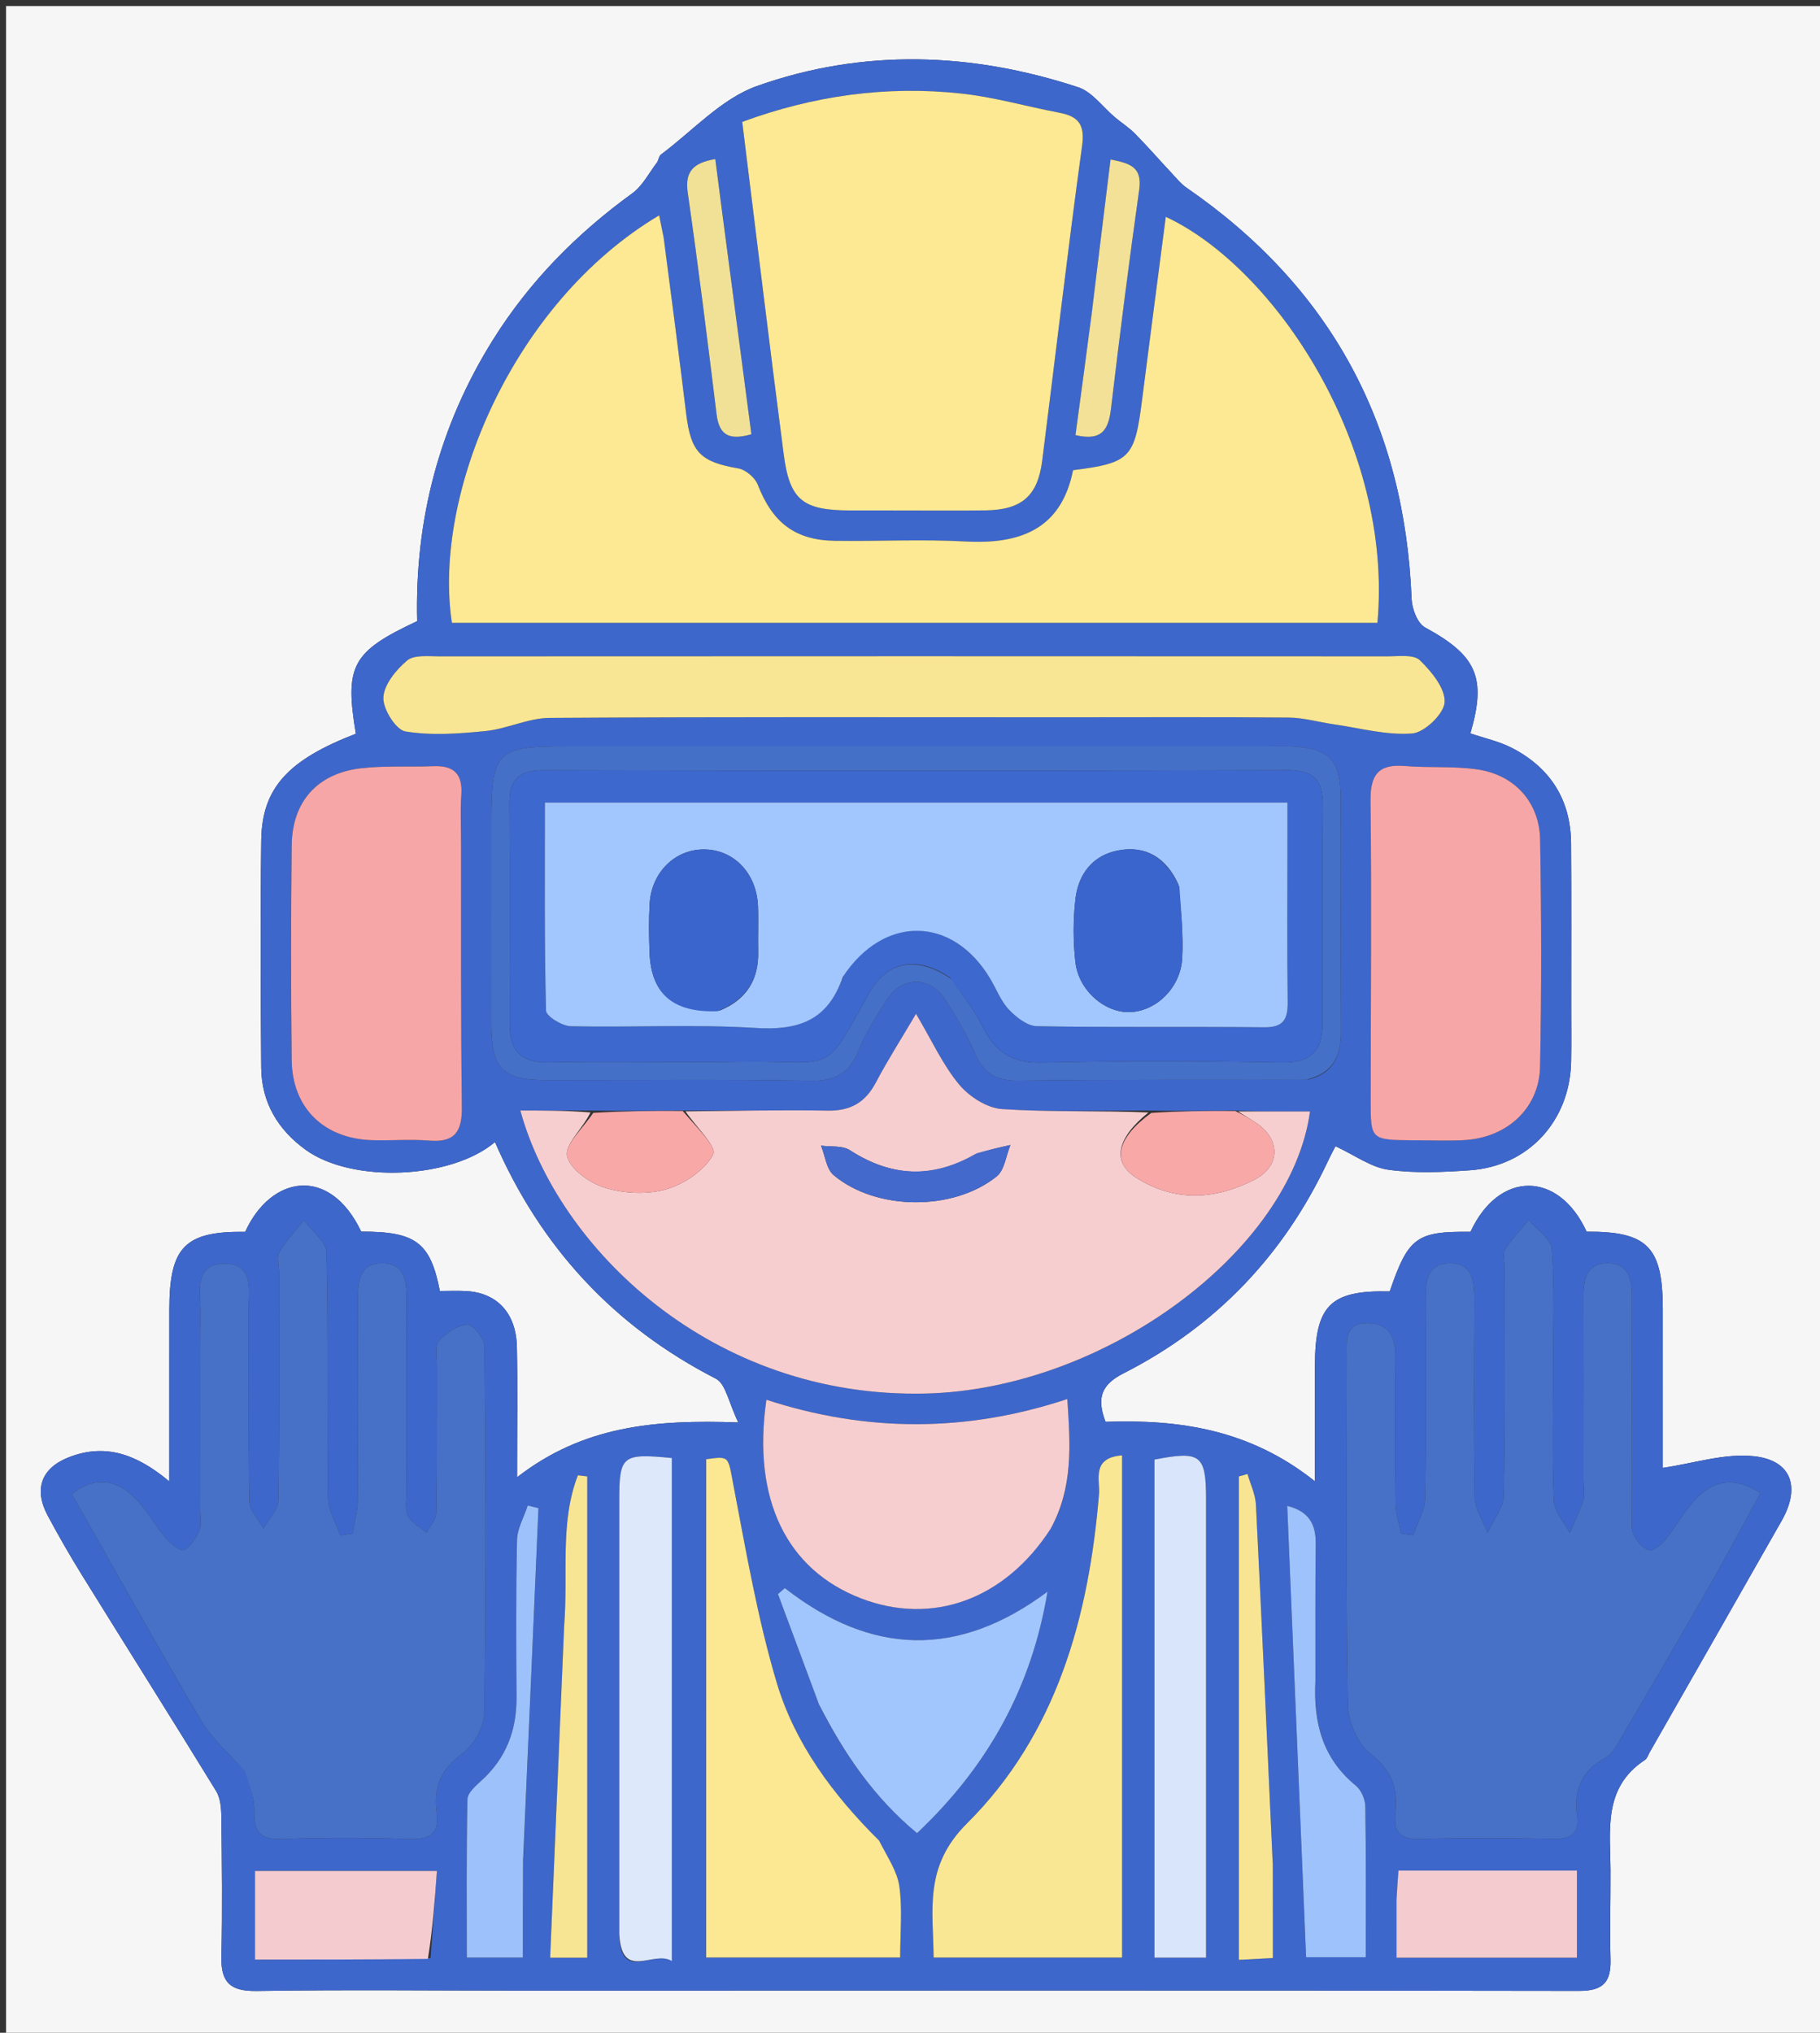 <svg version="1.1" id="Layer_1" xmlns="http://www.w3.org/2000/svg" xmlns:xlink="http://www.w3.org/1999/xlink" x="0px" y="0px"
	 width="100%" viewBox="0 0 300 335" enable-background="new 0 0 300 335" xml:space="preserve">
<rect x="0" y="0" width="300" height="335" fill="#333333" stroke="none"/>
<path fill="#F6F6F7" opacity="1" stroke="none" 
	d="
M301,121 
	C301,193 301,264.5 301,336 
	C201,336 101,336 1,336 
	C1,224.333 1,112.667 1,1 
	C101,1 201,1 301,1 
	C301,40.833 301,80.667 301,121 
M258.995,165.491 
	C258.991,156.66 259.034,147.828 258.97,138.998 
	C258.919,131.845 255.578,126.569 249.293,123.298 
	C247.14,122.177 244.677,121.654 242.369,120.862 
	C245.077,111.601 243.369,108.016 234.899,103.404 
	C233.647,102.723 232.745,100.336 232.68,98.699 
	C231.545,69.92 219.317,47.289 195.562,30.922 
	C194.65,30.294 193.923,29.383 193.156,28.562 
	C191.134,26.396 189.183,24.161 187.109,22.047 
	C186.13,21.048 184.918,20.28 183.836,19.378 
	C181.797,17.678 180.044,15.142 177.705,14.373 
	C160.13,8.594 142.228,7.986 124.779,14.177 
	C118.901,16.262 114.169,21.587 108.944,25.473 
	C108.592,25.735 108.575,26.405 108.28,26.793 
	C106.966,28.526 105.907,30.64 104.213,31.867 
	C95.067,38.498 87.293,46.365 81.283,55.961 
	C72.371,70.193 68.361,85.755 68.758,102.365 
	C58.009,107.404 56.791,109.68 58.655,120.924 
	C47.481,125.229 43.174,129.867 43.063,138.484 
	C42.903,150.98 42.957,163.479 43.06,175.976 
	C43.107,181.703 45.836,186.214 50.407,189.507 
	C58.08,195.034 74.354,194.331 81.589,188.215 
	C89.128,205.524 101.147,218.56 118.006,227.215 
	C119.64,228.054 120.105,231.171 121.695,234.421 
	C107.906,233.925 96.146,234.981 85.235,243.452 
	C85.235,235.239 85.336,228.62 85.204,222.005 
	C85.092,216.397 81.939,213.044 76.826,212.77 
	C75.373,212.692 73.913,212.758 72.509,212.758 
	C70.942,204.742 68.516,202.952 59.544,202.971 
	C54.315,191.995 44.639,193.731 40.415,203.004 
	C30.478,202.891 27.928,205.487 27.911,215.745 
	C27.906,219.077 27.91,222.41 27.91,225.743 
	C27.91,231.603 27.91,237.464 27.91,244.142 
	C22.431,239.548 17.268,237.855 11.364,240.152 
	C6.821,241.919 5.529,245.404 7.85,249.75 
	C9.653,253.126 11.569,256.448 13.585,259.702 
	C20.915,271.531 28.344,283.298 35.619,295.16 
	C36.331,296.321 36.469,297.971 36.486,299.399 
	C36.574,307.063 36.675,314.732 36.492,322.392 
	C36.39,326.655 37.887,328.187 42.313,328.118 
	C57.305,327.886 72.304,328.062 87.3,328.06 
	C144.954,328.053 202.608,327.999 260.261,328.106 
	C264.325,328.113 265.573,326.597 265.474,322.867 
	C265.345,318.039 265.492,313.204 265.471,308.372 
	C265.443,301.665 264.187,294.598 271.143,290.041 
	C271.518,289.796 271.678,289.213 271.925,288.78 
	C279.183,276.058 286.455,263.344 293.688,250.607 
	C296.81,245.109 295.345,240.674 289.139,239.989 
	C284.289,239.454 279.19,241.171 274.089,241.904 
	C274.089,233.972 274.098,224.834 274.087,215.697 
	C274.075,205.476 271.555,202.931 261.533,202.98 
	C256.888,192.868 247.04,192.919 242.389,203.004 
	C233.485,202.907 232.138,203.901 229.076,212.828 
	C219.298,212.601 216.767,215.108 216.747,225.072 
	C216.735,230.985 216.745,236.899 216.745,244.12 
	C205.894,235.462 194.192,233.917 182.232,234.317 
	C180.679,230.266 181.652,228.129 185.211,226.319 
	C200.423,218.585 211.615,206.843 218.88,191.38 
	C219.403,190.267 219.992,189.184 220.135,188.902 
	C223.362,190.402 225.99,192.376 228.837,192.772 
	C233.25,193.386 237.83,193.177 242.307,192.863 
	C251.946,192.186 258.774,184.731 258.977,174.983 
	C259.036,172.152 258.992,169.318 258.995,165.491 
z"/>
<path fill="#3E67CC" opacity="1" stroke="none" 
	d="
M258.995,165.988 
	C258.992,169.318 259.036,172.152 258.977,174.983 
	C258.774,184.731 251.946,192.186 242.307,192.863 
	C237.83,193.177 233.25,193.386 228.837,192.772 
	C225.99,192.376 223.362,190.402 220.135,188.902 
	C219.992,189.184 219.403,190.267 218.88,191.38 
	C211.615,206.843 200.423,218.585 185.211,226.319 
	C181.652,228.129 180.679,230.266 182.232,234.317 
	C194.192,233.917 205.894,235.462 216.745,244.12 
	C216.745,236.899 216.735,230.985 216.747,225.072 
	C216.767,215.108 219.298,212.601 229.076,212.828 
	C232.138,203.901 233.485,202.907 242.389,203.004 
	C247.04,192.919 256.888,192.868 261.533,202.98 
	C271.555,202.931 274.075,205.476 274.087,215.697 
	C274.098,224.834 274.089,233.972 274.089,241.904 
	C279.19,241.171 284.289,239.454 289.139,239.989 
	C295.345,240.674 296.81,245.109 293.688,250.607 
	C286.455,263.344 279.183,276.058 271.925,288.78 
	C271.678,289.213 271.518,289.796 271.143,290.041 
	C264.187,294.598 265.443,301.665 265.471,308.372 
	C265.492,313.204 265.345,318.039 265.474,322.867 
	C265.573,326.597 264.325,328.113 260.261,328.106 
	C202.608,327.999 144.954,328.053 87.3,328.06 
	C72.304,328.062 57.305,327.886 42.313,328.118 
	C37.887,328.187 36.39,326.655 36.492,322.392 
	C36.675,314.732 36.574,307.063 36.486,299.399 
	C36.469,297.971 36.331,296.321 35.619,295.16 
	C28.344,283.298 20.915,271.531 13.585,259.702 
	C11.569,256.448 9.653,253.126 7.85,249.75 
	C5.529,245.404 6.821,241.919 11.364,240.152 
	C17.268,237.855 22.431,239.548 27.91,244.142 
	C27.91,237.464 27.91,231.603 27.91,225.743 
	C27.91,222.41 27.906,219.077 27.911,215.745 
	C27.928,205.487 30.478,202.891 40.415,203.004 
	C44.639,193.731 54.315,191.995 59.544,202.971 
	C68.516,202.952 70.942,204.742 72.509,212.758 
	C73.913,212.758 75.373,212.692 76.826,212.77 
	C81.939,213.044 85.092,216.397 85.204,222.005 
	C85.336,228.62 85.235,235.239 85.235,243.452 
	C96.146,234.981 107.906,233.925 121.695,234.421 
	C120.105,231.171 119.64,228.054 118.006,227.215 
	C101.147,218.56 89.128,205.524 81.589,188.215 
	C74.354,194.331 58.08,195.034 50.407,189.507 
	C45.836,186.214 43.107,181.703 43.06,175.976 
	C42.957,163.479 42.903,150.98 43.063,138.484 
	C43.174,129.867 47.481,125.229 58.655,120.924 
	C56.791,109.68 58.009,107.404 68.758,102.365 
	C68.361,85.755 72.371,70.193 81.283,55.961 
	C87.293,46.365 95.067,38.498 104.213,31.867 
	C105.907,30.64 106.966,28.526 108.28,26.793 
	C108.575,26.405 108.592,25.735 108.944,25.473 
	C114.169,21.587 118.901,16.262 124.779,14.177 
	C142.228,7.986 160.13,8.594 177.705,14.373 
	C180.044,15.142 181.797,17.678 183.836,19.378 
	C184.918,20.28 186.13,21.048 187.109,22.047 
	C189.183,24.161 191.134,26.396 193.156,28.562 
	C193.923,29.383 194.65,30.294 195.562,30.922 
	C219.317,47.289 231.545,69.92 232.68,98.699 
	C232.745,100.336 233.647,102.723 234.899,103.404 
	C243.369,108.016 245.077,111.601 242.369,120.862 
	C244.677,121.654 247.14,122.177 249.293,123.298 
	C255.578,126.569 258.919,131.845 258.97,138.998 
	C259.034,147.828 258.991,156.66 258.995,165.988 
M112.07,183.015 
	C107.384,183.061 102.698,183.107 97.095,183.015 
	C93.379,183.015 89.663,183.015 85.773,183.015 
	C91.915,205.494 117.199,230.538 152.659,229.654 
	C182.228,228.916 212.811,206.064 215.937,183.167 
	C211.959,183.167 208.018,183.167 203.144,183.021 
	C198.761,183.066 194.378,183.111 189.067,183.016 
	C181.097,183 173.104,183.306 165.167,182.778 
	C162.681,182.613 159.736,180.707 158.077,178.705 
	C155.398,175.474 153.611,171.504 150.992,167.077 
	C148.486,171.33 146.284,174.773 144.386,178.377 
	C142.639,181.693 140.195,183.106 136.391,183.033 
	C128.593,182.884 120.789,183.093 112.07,183.015 
M109.291,38.733 
	C109.088,37.706 108.884,36.679 108.649,35.489 
	C84.388,49.939 71.278,81.607 74.491,102.646 
	C125.355,102.646 176.223,102.646 227.049,102.646 
	C229.7,73.459 210.137,44.112 192.163,35.733 
	C190.854,45.819 189.529,55.881 188.247,65.949 
	C187.032,75.494 186.296,76.285 176.875,77.492 
	C174.951,87.164 168.23,89.735 159.122,89.233 
	C151.977,88.84 144.792,89.227 137.627,89.124 
	C131.022,89.029 127.32,86.101 124.906,79.878 
	C124.454,78.713 122.917,77.406 121.703,77.196 
	C115.463,76.12 113.882,74.563 113.11,68.222 
	C111.943,58.644 110.692,49.077 109.291,38.733 
M40.678,292.225 
	C41.119,294.267 41.961,296.318 41.91,298.348 
	C41.828,301.645 42.631,303.2 46.339,303.069 
	C53.491,302.817 60.663,302.856 67.819,303.057 
	C71.169,303.151 72.426,301.874 71.991,298.689 
	C71.428,294.576 72.65,291.562 76.237,288.976 
	C78.114,287.622 79.797,284.599 79.829,282.306 
	C80.105,262.158 80.044,242.003 79.864,221.852 
	C79.852,220.578 77.95,218.236 77.039,218.29 
	C75.401,218.387 73.554,219.658 72.372,220.962 
	C71.675,221.73 72.019,223.506 72.015,224.828 
	C71.989,232.989 72.06,241.151 71.919,249.31 
	C71.9,250.406 70.865,251.484 70.3,252.571 
	C69.252,251.67 67.837,250.955 67.261,249.815 
	C66.715,248.736 67.006,247.213 67.005,245.884 
	C66.992,235.392 66.974,224.899 67.012,214.407 
	C67.023,211.41 66.898,208.228 63.05,208.184 
	C59.2,208.14 58.977,211.279 58.988,214.305 
	C59.026,225.297 59.043,236.29 58.963,247.281 
	C58.95,249.091 58.413,250.897 58.119,252.704 
	C57.44,252.811 56.762,252.917 56.083,253.024 
	C55.388,250.987 54.118,248.958 54.09,246.912 
	C53.909,233.424 54.142,219.929 53.822,206.446 
	C53.779,204.626 51.391,202.863 50.089,201.073 
	C48.728,202.803 47.173,204.423 46.091,206.313 
	C45.588,207.192 46.003,208.596 46.003,209.762 
	C46.002,222.253 46.092,234.746 45.888,247.233 
	C45.862,248.796 44.286,250.333 43.428,251.882 
	C42.618,250.408 41.134,248.948 41.106,247.459 
	C40.902,236.971 41.035,226.476 40.974,215.984 
	C40.956,212.797 41.967,208.307 37.127,208.258 
	C31.869,208.204 33.059,212.926 33.034,216.226 
	C32.951,227.051 33.004,237.877 33,248.703 
	C33,249.868 33.283,251.163 32.871,252.166 
	C32.348,253.439 31.446,254.847 30.311,255.447 
	C29.79,255.723 28.11,254.393 27.33,253.473 
	C25.512,251.332 24.168,248.746 22.18,246.803 
	C19.181,243.87 15.712,243.161 11.832,246.22 
	C18.984,258.806 25.902,271.254 33.137,283.516 
	C34.93,286.554 37.752,288.985 40.678,292.225 
M261.002,244.36 
	C261.002,245.36 261.243,246.437 260.952,247.344 
	C260.371,249.152 259.5,250.866 258.748,252.619 
	C257.832,250.854 256.201,249.121 256.124,247.32 
	C255.818,240.168 255.999,232.995 255.997,225.829 
	C255.996,219.163 256.255,212.48 255.807,205.844 
	C255.694,204.175 253.313,202.659 251.974,201.073 
	C250.652,202.676 249.176,204.183 248.083,205.93 
	C247.633,206.649 248.003,207.883 248.003,208.883 
	C248.003,221.381 248.131,233.882 247.877,246.375 
	C247.834,248.472 246.135,250.535 245.201,252.614 
	C244.466,250.679 243.134,248.756 243.096,246.808 
	C242.889,235.98 242.973,225.146 243.012,214.314 
	C243.023,211.289 242.807,208.144 238.954,208.184 
	C235.103,208.225 234.978,211.409 234.988,214.407 
	C235.025,225.239 235.109,236.073 234.908,246.901 
	C234.87,248.953 233.616,250.983 232.922,253.023 
	C232.264,252.92 231.605,252.818 230.947,252.715 
	C230.63,251.072 230.06,249.432 230.04,247.785 
	C229.944,239.787 229.955,231.787 230.016,223.789 
	C230.041,220.544 229.184,218.085 225.428,218.052 
	C221.608,218.018 222.008,220.904 222.006,223.4 
	C221.998,242.564 221.853,261.73 222.167,280.889 
	C222.213,283.678 223.756,287.357 225.869,288.992 
	C229.413,291.736 230.463,294.734 230.01,298.784 
	C229.698,301.571 230.493,303.127 233.779,303.05 
	C241.274,302.874 248.777,302.911 256.274,303.037 
	C259.1,303.084 260.373,302.011 259.98,299.236 
	C259.381,294.999 260.649,291.874 264.593,289.723 
	C265.907,289.006 266.733,287.237 267.565,285.821 
	C272.364,277.659 277.139,269.483 281.836,261.263 
	C284.685,256.278 287.377,251.203 290.206,246.046 
	C285.715,243.158 282.171,244.035 279.177,247.395 
	C277.423,249.364 276.138,251.746 274.463,253.796 
	C273.797,254.61 272.397,255.703 271.771,255.473 
	C270.708,255.082 269.658,253.875 269.226,252.767 
	C268.769,251.598 269.005,250.143 269.004,248.813 
	C268.993,237.148 268.974,225.483 269.013,213.818 
	C269.023,210.874 268.459,208.137 264.958,208.171 
	C261.458,208.205 260.973,210.982 260.986,213.904 
	C261.031,223.735 261.003,233.567 261.002,244.36 
M148.508,84.124 
	C153.168,84.123 157.828,84.173 162.487,84.109 
	C168.387,84.028 171.051,81.741 171.788,75.947 
	C173.988,58.642 175.986,41.311 178.368,24.032 
	C178.856,20.491 177.74,19.174 174.607,18.577 
	C169.227,17.552 163.913,16.012 158.492,15.419 
	C146.118,14.067 134.073,15.773 122.345,20.087 
	C124.65,38.653 126.826,56.779 129.184,74.881 
	C130.165,82.414 132.336,84.09 140.025,84.122 
	C142.521,84.132 145.017,84.124 148.508,84.124 
M176.5,118.209 
	C188.489,118.209 200.478,118.146 212.465,118.261 
	C214.912,118.285 217.349,119.005 219.797,119.355 
	C224.132,119.976 228.523,121.207 232.789,120.875 
	C234.811,120.718 238.025,117.62 238.125,115.719 
	C238.245,113.442 235.959,110.665 234.037,108.806 
	C233.017,107.82 230.561,108.168 228.753,108.167 
	C176.636,108.14 124.518,108.139 72.401,108.169 
	C70.596,108.17 68.259,107.887 67.109,108.853 
	C65.289,110.383 63.296,112.813 63.194,114.949 
	C63.104,116.843 65.253,120.282 66.826,120.542 
	C71.126,121.252 75.67,120.918 80.065,120.473 
	C83.61,120.114 87.074,118.336 90.581,118.313 
	C118.886,118.128 147.193,118.209 176.5,118.209 
M233.611,187.924 
	C236.27,187.918 238.94,188.06 241.587,187.877 
	C248.528,187.395 253.719,182.574 253.857,175.799 
	C254.11,163.338 254.08,150.865 253.868,138.403 
	C253.762,132.209 249.663,127.693 243.527,126.8 
	C239.61,126.23 235.569,126.568 231.606,126.238 
	C227.24,125.874 225.858,127.631 225.909,131.99 
	C226.103,148.443 225.944,164.901 225.934,181.356 
	C225.93,187.868 225.949,187.868 233.611,187.924 
M76.005,138.531 
	C76.005,136.039 75.85,133.534 76.041,131.056 
	C76.305,127.616 74.866,126.131 71.454,126.266 
	C67.474,126.423 63.454,126.154 59.514,126.609 
	C52.321,127.441 48.158,132.102 48.08,139.324 
	C47.955,151.121 47.949,162.922 48.08,174.718 
	C48.167,182.579 53.377,187.651 61.314,187.903 
	C64.468,188.003 67.645,187.715 70.781,187.974 
	C75.07,188.327 76.186,186.379 76.134,182.392 
	C75.948,168.103 76.027,153.811 76.005,138.531 
M144.617,303.067 
	C137.194,295.689 131.005,287.267 128.028,277.294 
	C124.869,266.71 123,255.723 120.91,244.847 
	C119.979,240.003 120.36,239.93 116.405,240.481 
	C116.405,267.85 116.405,295.218 116.405,322.602 
	C127.162,322.602 137.565,322.602 148.381,322.602 
	C148.381,318.47 148.772,314.606 148.245,310.872 
	C147.889,308.349 146.242,306.008 144.617,303.067 
M173.333,251.616 
	C176.918,245.15 176.434,238.213 175.931,230.561 
	C159.214,236.11 142.727,236.028 126.33,230.682 
	C123.947,247.074 129.663,258.71 141.944,263.42 
	C153.661,267.914 165.593,263.639 173.333,251.616 
M215.768,177.886 
	C219.9,176.815 221.048,173.878 221.025,169.95 
	C220.951,157.117 221.021,144.284 220.987,131.451 
	C220.971,125.274 219.158,123.376 213.085,123.019 
	C211.756,122.941 210.419,123.003 209.086,123.003 
	C170.421,123.003 131.756,123.003 93.091,123.003 
	C81.856,123.003 81.003,123.87 81.003,135.275 
	C81.003,146.441 80.993,157.607 81.006,168.773 
	C81.015,176.132 82.825,177.985 90.05,177.993 
	C104.549,178.01 119.052,177.838 133.546,178.1 
	C137.676,178.174 140.014,176.919 141.537,173.106 
	C142.698,170.2 144.469,167.516 146.132,164.835 
	C148.621,160.822 153.357,160.794 155.843,164.792 
	C157.596,167.612 159.389,170.462 160.675,173.505 
	C162.104,176.887 164.16,178.133 167.902,178.083 
	C183.566,177.873 199.233,177.983 215.768,177.886 
M184.961,259.5 
	C184.961,253.054 184.961,246.608 184.961,239.845 
	C179.84,240.241 181.343,243.939 181.159,246.184 
	C179.485,266.573 174.141,285.828 159.381,300.511 
	C152.234,307.621 153.828,314.734 153.892,322.604 
	C164.474,322.604 174.522,322.604 184.961,322.604 
	C184.961,301.68 184.961,281.09 184.961,259.5 
M135.166,281.274 
	C139.202,289.114 144.105,296.264 151.16,302.106 
	C162.965,290.964 170.081,277.932 172.667,262.305 
	C157.975,273.255 143.678,272.881 129.365,261.719 
	C128.988,262.047 128.611,262.375 128.235,262.703 
	C130.447,268.663 132.659,274.623 135.166,281.274 
M198.801,290.5 
	C198.801,276.037 198.802,261.574 198.8,247.111 
	C198.799,239.745 197.928,239.065 190.294,240.539 
	C190.294,267.856 190.294,295.19 190.294,322.626 
	C193.19,322.626 195.75,322.626 198.801,322.626 
	C198.801,312.039 198.801,301.77 198.801,290.5 
M102.076,319.242 
	C102.518,326.606 107.71,321.303 110.741,323.183 
	C110.741,295.019 110.741,267.638 110.741,240.285 
	C102.537,239.484 102.076,239.872 102.076,247.352 
	C102.075,271 102.076,294.647 102.076,319.242 
M216.826,276.415 
	C216.834,269.096 216.791,261.775 216.874,254.457 
	C216.91,251.294 215.878,249.108 212.179,248.169 
	C213.225,273.19 214.255,297.826 215.29,322.556 
	C218.765,322.556 221.788,322.556 225.12,322.556 
	C225.12,313.971 225.182,305.83 225.05,297.693 
	C225.031,296.532 224.382,295.012 223.504,294.295 
	C218.084,289.864 216.454,284.044 216.826,276.415 
M230.192,313.619 
	C230.192,316.562 230.192,319.506 230.192,322.629 
	C240.476,322.629 250.166,322.629 259.936,322.629 
	C259.936,317.685 259.936,313.111 259.936,308.271 
	C250.059,308.271 240.488,308.271 230.51,308.271 
	C230.4,309.804 230.296,311.243 230.192,313.619 
M70.977,322.705 
	C71.325,317.907 71.673,313.109 72.019,308.337 
	C61.351,308.337 51.777,308.337 42.033,308.337 
	C42.033,313.25 42.033,317.824 42.033,322.941 
	C51.562,322.941 60.824,322.941 70.977,322.705 
M86.279,305.925 
	C87.104,286.798 87.929,267.67 88.754,248.542 
	C88.168,248.398 87.583,248.254 86.997,248.11 
	C86.38,250 85.272,251.879 85.228,253.782 
	C85.03,262.42 85.084,271.064 85.143,279.706 
	C85.18,285.159 83.43,289.764 79.335,293.465 
	C78.392,294.317 77.075,295.474 77.053,296.514 
	C76.87,305.233 76.949,313.958 76.949,322.609 
	C80.332,322.609 82.89,322.609 86.185,322.609 
	C86.185,317.1 86.185,311.979 86.279,305.925 
M92.986,268.432 
	C92.221,286.457 91.455,304.481 90.684,322.632 
	C93.202,322.632 94.928,322.632 96.801,322.632 
	C96.801,295.989 96.801,269.651 96.801,243.314 
	C96.287,243.252 95.773,243.19 95.258,243.128 
	C92.241,250.904 93.676,259.332 92.986,268.432 
M209.775,306.759 
	C208.874,287.166 208.002,267.571 207.02,247.982 
	C206.934,246.275 206.116,244.605 205.638,242.918 
	C205.162,243.049 204.685,243.18 204.208,243.311 
	C204.208,269.781 204.208,296.251 204.208,322.982 
	C206.391,322.867 208.125,322.776 209.816,322.687 
	C209.816,317.329 209.816,312.52 209.775,306.759 
M118.982,34.416 
	C118.623,31.689 118.264,28.963 117.902,26.211 
	C114.281,26.837 112.861,28.243 113.366,31.755 
	C115.114,43.916 116.626,56.111 118.123,68.307 
	C118.572,71.969 120.458,72.517 123.856,71.566 
	C122.232,59.277 120.648,47.284 118.982,34.416 
M179.912,52.234 
	C179.032,58.732 178.151,65.231 177.275,71.706 
	C181.739,72.761 182.735,70.691 183.135,67.308 
	C184.558,55.269 186.095,43.242 187.785,31.238 
	C188.32,27.444 186.171,26.912 183.058,26.28 
	C181.997,34.881 180.982,43.11 179.912,52.234 
M128.485,260.67 
	C128.485,260.67 128.435,260.561 128.485,260.67 
M173.477,260.662 
	C173.477,260.662 173.431,260.557 173.477,260.662 
z"/>
<path fill="#FDE993" opacity="1" stroke="none" 
	d="
M109.383,39.119 
	C110.692,49.077 111.943,58.644 113.11,68.222 
	C113.882,74.563 115.463,76.12 121.703,77.196 
	C122.917,77.406 124.454,78.713 124.906,79.878 
	C127.32,86.101 131.022,89.029 137.627,89.124 
	C144.792,89.227 151.977,88.84 159.122,89.233 
	C168.23,89.735 174.951,87.164 176.875,77.492 
	C186.296,76.285 187.032,75.494 188.247,65.949 
	C189.529,55.881 190.854,45.819 192.163,35.733 
	C210.137,44.112 229.7,73.459 227.049,102.646 
	C176.223,102.646 125.355,102.646 74.491,102.646 
	C71.278,81.607 84.388,49.939 108.649,35.489 
	C108.884,36.679 109.088,37.706 109.383,39.119 
z"/>
<path fill="#F7CECF" opacity="1" stroke="none" 
	d="
M204.077,183.167 
	C208.018,183.167 211.959,183.167 215.937,183.167 
	C212.811,206.064 182.228,228.916 152.659,229.654 
	C117.199,230.538 91.915,205.494 85.773,183.015 
	C89.663,183.015 93.379,183.015 97.328,183.333 
	C96.069,185.977 93.049,188.655 93.483,190.537 
	C93.986,192.717 97.279,195.02 99.806,195.774 
	C102.955,196.712 106.788,196.893 109.9,195.969 
	C112.869,195.087 116.178,192.837 117.563,190.242 
	C118.206,189.036 114.644,185.587 112.988,183.154 
	C120.789,183.093 128.593,182.884 136.391,183.033 
	C140.195,183.106 142.639,181.693 144.386,178.377 
	C146.284,174.773 148.486,171.33 150.992,167.077 
	C153.611,171.504 155.398,175.474 158.077,178.705 
	C159.736,180.707 162.681,182.613 165.167,182.778 
	C173.104,183.306 181.097,183 189.306,183.336 
	C184.051,187.566 183.198,191.516 187.332,194.117 
	C193.722,198.136 200.321,197.726 206.747,194.429 
	C211.128,192.18 211.101,187.711 206.996,185.014 
	C206.034,184.382 205.051,183.782 204.077,183.167 
M160.679,190.259 
	C153.666,194.329 146.878,193.941 140.086,189.552 
	C138.855,188.757 136.938,189.025 135.337,188.802 
	C136.007,190.456 136.216,192.66 137.424,193.672 
	C144.413,199.525 157.102,199.643 164.282,193.88 
	C165.585,192.835 165.821,190.461 166.55,188.7 
	C164.815,189.086 163.079,189.472 160.679,190.259 
z"/>
<path fill="#4671C6" opacity="1" stroke="none" 
	d="
M40.39,291.96 
	C37.752,288.985 34.93,286.554 33.137,283.516 
	C25.902,271.254 18.984,258.806 11.832,246.22 
	C15.712,243.161 19.181,243.87 22.18,246.803 
	C24.168,248.746 25.512,251.332 27.33,253.473 
	C28.11,254.393 29.79,255.723 30.311,255.447 
	C31.446,254.847 32.348,253.439 32.871,252.166 
	C33.283,251.163 33,249.868 33,248.703 
	C33.004,237.877 32.951,227.051 33.034,216.226 
	C33.059,212.926 31.869,208.204 37.127,208.258 
	C41.967,208.307 40.956,212.797 40.974,215.984 
	C41.035,226.476 40.902,236.971 41.106,247.459 
	C41.134,248.948 42.618,250.408 43.428,251.882 
	C44.286,250.333 45.862,248.796 45.888,247.233 
	C46.092,234.746 46.002,222.253 46.003,209.762 
	C46.003,208.596 45.588,207.192 46.091,206.313 
	C47.173,204.423 48.728,202.803 50.089,201.073 
	C51.391,202.863 53.779,204.626 53.822,206.446 
	C54.142,219.929 53.909,233.424 54.09,246.912 
	C54.118,248.958 55.388,250.987 56.083,253.024 
	C56.762,252.917 57.44,252.811 58.119,252.704 
	C58.413,250.897 58.95,249.091 58.963,247.281 
	C59.043,236.29 59.026,225.297 58.988,214.305 
	C58.977,211.279 59.2,208.14 63.05,208.184 
	C66.898,208.228 67.023,211.41 67.012,214.407 
	C66.974,224.899 66.992,235.392 67.005,245.884 
	C67.006,247.213 66.715,248.736 67.261,249.815 
	C67.837,250.955 69.252,251.67 70.3,252.571 
	C70.865,251.484 71.9,250.406 71.919,249.31 
	C72.06,241.151 71.989,232.989 72.015,224.828 
	C72.019,223.506 71.675,221.73 72.372,220.962 
	C73.554,219.658 75.401,218.387 77.039,218.29 
	C77.95,218.236 79.852,220.578 79.864,221.852 
	C80.044,242.003 80.105,262.158 79.829,282.306 
	C79.797,284.599 78.114,287.622 76.237,288.976 
	C72.65,291.562 71.428,294.576 71.991,298.689 
	C72.426,301.874 71.169,303.151 67.819,303.057 
	C60.663,302.856 53.491,302.817 46.339,303.069 
	C42.631,303.2 41.828,301.645 41.91,298.348 
	C41.961,296.318 41.119,294.267 40.39,291.96 
z"/>
<path fill="#4671C6" opacity="1" stroke="none" 
	d="
M261.002,243.88 
	C261.003,233.567 261.031,223.735 260.986,213.904 
	C260.973,210.982 261.458,208.205 264.958,208.171 
	C268.459,208.137 269.023,210.874 269.013,213.818 
	C268.974,225.483 268.993,237.148 269.004,248.813 
	C269.005,250.143 268.769,251.598 269.226,252.767 
	C269.658,253.875 270.708,255.082 271.771,255.473 
	C272.397,255.703 273.797,254.61 274.463,253.796 
	C276.138,251.746 277.423,249.364 279.177,247.395 
	C282.171,244.035 285.715,243.158 290.206,246.046 
	C287.377,251.203 284.685,256.278 281.836,261.263 
	C277.139,269.483 272.364,277.659 267.565,285.821 
	C266.733,287.237 265.907,289.006 264.593,289.723 
	C260.649,291.874 259.381,294.999 259.98,299.236 
	C260.373,302.011 259.1,303.084 256.274,303.037 
	C248.777,302.911 241.274,302.874 233.779,303.05 
	C230.493,303.127 229.698,301.571 230.01,298.784 
	C230.463,294.734 229.413,291.736 225.869,288.992 
	C223.756,287.357 222.213,283.678 222.167,280.889 
	C221.853,261.73 221.998,242.564 222.006,223.4 
	C222.008,220.904 221.608,218.018 225.428,218.052 
	C229.184,218.085 230.041,220.544 230.016,223.789 
	C229.955,231.787 229.944,239.787 230.04,247.785 
	C230.06,249.432 230.63,251.072 230.947,252.715 
	C231.605,252.818 232.264,252.92 232.922,253.023 
	C233.616,250.983 234.87,248.953 234.908,246.901 
	C235.109,236.073 235.025,225.239 234.988,214.407 
	C234.978,211.409 235.103,208.225 238.954,208.184 
	C242.807,208.144 243.023,211.289 243.012,214.314 
	C242.973,225.146 242.889,235.98 243.096,246.808 
	C243.134,248.756 244.466,250.679 245.201,252.614 
	C246.135,250.535 247.834,248.472 247.877,246.375 
	C248.131,233.882 248.003,221.381 248.003,208.883 
	C248.003,207.883 247.633,206.649 248.083,205.93 
	C249.176,204.183 250.652,202.676 251.974,201.073 
	C253.313,202.659 255.694,204.175 255.807,205.844 
	C256.255,212.48 255.996,219.163 255.997,225.829 
	C255.999,232.995 255.818,240.168 256.124,247.32 
	C256.201,249.121 257.832,250.854 258.748,252.619 
	C259.5,250.866 260.371,249.152 260.952,247.344 
	C261.243,246.437 261.002,245.36 261.002,243.88 
z"/>
<path fill="#FDE993" opacity="1" stroke="none" 
	d="
M148.011,84.124 
	C145.017,84.124 142.521,84.132 140.025,84.122 
	C132.336,84.09 130.165,82.414 129.184,74.881 
	C126.826,56.779 124.65,38.653 122.345,20.087 
	C134.073,15.773 146.118,14.067 158.492,15.419 
	C163.913,16.012 169.227,17.552 174.607,18.577 
	C177.74,19.174 178.856,20.491 178.368,24.032 
	C175.986,41.311 173.988,58.642 171.788,75.947 
	C171.051,81.741 168.387,84.028 162.487,84.109 
	C157.828,84.173 153.168,84.123 148.011,84.124 
z"/>
<path fill="#F9E694" opacity="1" stroke="none" 
	d="
M176,118.209 
	C147.193,118.209 118.886,118.128 90.581,118.313 
	C87.074,118.336 83.61,120.114 80.065,120.473 
	C75.67,120.918 71.126,121.252 66.826,120.542 
	C65.253,120.282 63.104,116.843 63.194,114.949 
	C63.296,112.813 65.289,110.383 67.109,108.853 
	C68.259,107.887 70.596,108.17 72.401,108.169 
	C124.518,108.139 176.636,108.14 228.753,108.167 
	C230.561,108.168 233.017,107.82 234.037,108.806 
	C235.959,110.665 238.245,113.442 238.125,115.719 
	C238.025,117.62 234.811,120.718 232.789,120.875 
	C228.523,121.207 224.132,119.976 219.797,119.355 
	C217.349,119.005 214.912,118.285 212.465,118.261 
	C200.478,118.146 188.489,118.209 176,118.209 
z"/>
<path fill="#F7A6A7" opacity="1" stroke="none" 
	d="
M233.141,187.924 
	C225.949,187.868 225.93,187.868 225.934,181.356 
	C225.944,164.901 226.103,148.443 225.909,131.99 
	C225.858,127.631 227.24,125.874 231.606,126.238 
	C235.569,126.568 239.61,126.23 243.527,126.8 
	C249.663,127.693 253.762,132.209 253.868,138.403 
	C254.08,150.865 254.11,163.338 253.857,175.799 
	C253.719,182.574 248.528,187.395 241.587,187.877 
	C238.94,188.06 236.27,187.918 233.141,187.924 
z"/>
<path fill="#F7A6A7" opacity="1" stroke="none" 
	d="
M76.005,139.026 
	C76.027,153.811 75.948,168.103 76.134,182.392 
	C76.186,186.379 75.07,188.327 70.781,187.974 
	C67.645,187.715 64.468,188.003 61.314,187.903 
	C53.377,187.651 48.167,182.579 48.08,174.718 
	C47.949,162.922 47.955,151.121 48.08,139.324 
	C48.158,132.102 52.321,127.441 59.514,126.609 
	C63.454,126.154 67.474,126.423 71.454,126.266 
	C74.866,126.131 76.305,127.616 76.041,131.056 
	C75.85,133.534 76.005,136.039 76.005,139.026 
z"/>
<path fill="#FCE893" opacity="1" stroke="none" 
	d="
M144.894,303.326 
	C146.242,306.008 147.889,308.349 148.245,310.872 
	C148.772,314.606 148.381,318.47 148.381,322.602 
	C137.565,322.602 127.162,322.602 116.405,322.602 
	C116.405,295.218 116.405,267.85 116.409,240.481 
	C120.36,239.93 119.979,240.003 120.91,244.847 
	C123,255.723 124.869,266.71 128.028,277.294 
	C131.005,287.267 137.194,295.689 144.894,303.326 
z"/>
<path fill="#F7CECF" opacity="1" stroke="none" 
	d="
M173.17,251.955 
	C165.593,263.639 153.661,267.914 141.944,263.42 
	C129.663,258.71 123.947,247.074 126.33,230.682 
	C142.727,236.028 159.214,236.11 175.931,230.561 
	C176.434,238.213 176.918,245.15 173.17,251.955 
z"/>
<path fill="#4570C7" opacity="1" stroke="none" 
	d="
M215.334,177.931 
	C199.233,177.983 183.566,177.873 167.902,178.083 
	C164.16,178.133 162.104,176.887 160.675,173.505 
	C159.389,170.462 157.596,167.612 155.843,164.792 
	C153.357,160.794 148.621,160.822 146.132,164.835 
	C144.469,167.516 142.698,170.2 141.537,173.106 
	C140.014,176.919 137.676,178.174 133.546,178.1 
	C119.052,177.838 104.549,178.01 90.05,177.993 
	C82.825,177.985 81.015,176.132 81.006,168.773 
	C80.993,157.607 81.003,146.441 81.003,135.275 
	C81.003,123.87 81.856,123.003 93.091,123.003 
	C131.756,123.003 170.421,123.003 209.086,123.003 
	C210.419,123.003 211.756,122.941 213.085,123.019 
	C219.158,123.376 220.971,125.274 220.987,131.451 
	C221.021,144.284 220.951,157.117 221.025,169.95 
	C221.048,173.878 219.9,176.815 215.334,177.931 
M156.905,161.406 
	C158.641,164.025 160.684,166.496 162.04,169.298 
	C164.108,173.572 167.026,175.225 171.888,175.107 
	C185.029,174.788 198.187,174.841 211.331,175.08 
	C216.163,175.168 218.003,173.098 217.999,168.627 
	C217.99,156.643 217.924,144.658 218.036,132.675 
	C218.075,128.429 216.428,126.907 212.078,126.921 
	C171.298,127.05 130.519,127.042 89.74,126.928 
	C85.662,126.917 83.953,128.315 83.978,132.358 
	C84.053,144.508 83.989,156.659 84.014,168.81 
	C84.023,172.975 85.694,175.174 90.352,175.071 
	C100.833,174.839 111.325,175.137 121.808,174.966 
	C138.12,174.7 135.376,177.66 143.327,163.567 
	C146.316,158.269 151.324,157.491 156.905,161.406 
z"/>
<path fill="#FAE793" opacity="1" stroke="none" 
	d="
M184.961,260 
	C184.961,281.09 184.961,301.68 184.961,322.604 
	C174.522,322.604 164.474,322.604 153.892,322.604 
	C153.828,314.734 152.234,307.621 159.381,300.511 
	C174.141,285.828 179.485,266.573 181.159,246.184 
	C181.343,243.939 179.84,240.241 184.961,239.845 
	C184.961,246.608 184.961,253.054 184.961,260 
z"/>
<path fill="#A1C6FE" opacity="1" stroke="none" 
	d="
M135.018,280.929 
	C132.659,274.623 130.447,268.663 128.235,262.703 
	C128.611,262.375 128.988,262.047 129.365,261.719 
	C143.678,272.881 157.975,273.255 172.667,262.305 
	C170.081,277.932 162.965,290.964 151.16,302.106 
	C144.105,296.264 139.202,289.114 135.018,280.929 
z"/>
<path fill="#D8E5FA" opacity="1" stroke="none" 
	d="
M198.801,291 
	C198.801,301.77 198.801,312.039 198.801,322.626 
	C195.75,322.626 193.19,322.626 190.294,322.626 
	C190.294,295.19 190.294,267.856 190.294,240.539 
	C197.928,239.065 198.799,239.745 198.8,247.111 
	C198.802,261.574 198.801,276.037 198.801,291 
z"/>
<path fill="#DDE8FB" opacity="1" stroke="none" 
	d="
M102.076,318.768 
	C102.076,294.647 102.075,271 102.076,247.352 
	C102.076,239.872 102.537,239.484 110.741,240.285 
	C110.741,267.638 110.741,295.019 110.741,323.183 
	C107.71,321.303 102.518,326.606 102.076,318.768 
z"/>
<path fill="#9EC3FC" opacity="1" stroke="none" 
	d="
M216.828,276.899 
	C216.454,284.044 218.084,289.864 223.504,294.295 
	C224.382,295.012 225.031,296.532 225.05,297.693 
	C225.182,305.83 225.12,313.971 225.12,322.556 
	C221.788,322.556 218.765,322.556 215.29,322.556 
	C214.255,297.826 213.225,273.19 212.179,248.169 
	C215.878,249.108 216.91,251.294 216.874,254.457 
	C216.791,261.775 216.834,269.096 216.828,276.899 
z"/>
<path fill="#F4CCCF" opacity="1" stroke="none" 
	d="
M230.193,313.15 
	C230.296,311.243 230.4,309.804 230.51,308.271 
	C240.488,308.271 250.059,308.271 259.936,308.271 
	C259.936,313.111 259.936,317.685 259.936,322.629 
	C250.166,322.629 240.476,322.629 230.192,322.629 
	C230.192,319.506 230.192,316.562 230.193,313.15 
z"/>
<path fill="#F4CCCF" opacity="1" stroke="none" 
	d="
M70.532,322.823 
	C60.824,322.941 51.562,322.941 42.033,322.941 
	C42.033,317.824 42.033,313.25 42.033,308.337 
	C51.777,308.337 61.351,308.337 72.019,308.337 
	C71.673,313.109 71.325,317.907 70.532,322.823 
z"/>
<path fill="#9DC2FB" opacity="1" stroke="none" 
	d="
M86.232,306.392 
	C86.185,311.979 86.185,317.1 86.185,322.609 
	C82.89,322.609 80.332,322.609 76.949,322.609 
	C76.949,313.958 76.87,305.233 77.053,296.514 
	C77.075,295.474 78.392,294.317 79.335,293.465 
	C83.43,289.764 85.18,285.159 85.143,279.706 
	C85.084,271.064 85.03,262.42 85.228,253.782 
	C85.272,251.879 86.38,250 86.997,248.11 
	C87.583,248.254 88.168,248.398 88.754,248.542 
	C87.929,267.67 87.104,286.798 86.232,306.392 
z"/>
<path fill="#F8E594" opacity="1" stroke="none" 
	d="
M92.994,267.942 
	C93.676,259.332 92.241,250.904 95.258,243.128 
	C95.773,243.19 96.287,243.252 96.801,243.314 
	C96.801,269.651 96.801,295.989 96.801,322.632 
	C94.928,322.632 93.202,322.632 90.684,322.632 
	C91.455,304.481 92.221,286.457 92.994,267.942 
z"/>
<path fill="#F8E594" opacity="1" stroke="none" 
	d="
M209.796,307.235 
	C209.816,312.52 209.816,317.329 209.816,322.687 
	C208.125,322.776 206.391,322.867 204.208,322.982 
	C204.208,296.251 204.208,269.781 204.208,243.311 
	C204.685,243.18 205.162,243.049 205.638,242.918 
	C206.116,244.605 206.934,246.275 207.02,247.982 
	C208.002,267.571 208.874,287.166 209.796,307.235 
z"/>
<path fill="#F9A8A8" opacity="1" stroke="none" 
	d="
M203.611,183.094 
	C205.051,183.782 206.034,184.382 206.996,185.014 
	C211.101,187.711 211.128,192.18 206.747,194.429 
	C200.321,197.726 193.722,198.136 187.332,194.117 
	C183.198,191.516 184.051,187.566 189.77,183.406 
	C194.378,183.111 198.761,183.066 203.611,183.094 
z"/>
<path fill="#F9A8A8" opacity="1" stroke="none" 
	d="
M112.529,183.085 
	C114.644,185.587 118.206,189.036 117.563,190.242 
	C116.178,192.837 112.869,195.087 109.9,195.969 
	C106.788,196.893 102.955,196.712 99.806,195.774 
	C97.279,195.02 93.986,192.717 93.483,190.537 
	C93.049,188.655 96.069,185.977 97.787,183.402 
	C102.698,183.107 107.384,183.061 112.529,183.085 
z"/>
<path fill="#F1E196" opacity="1" stroke="none" 
	d="
M119.023,34.854 
	C120.648,47.284 122.232,59.277 123.856,71.566 
	C120.458,72.517 118.572,71.969 118.123,68.307 
	C116.626,56.111 115.114,43.916 113.366,31.755 
	C112.861,28.243 114.281,26.837 117.902,26.211 
	C118.264,28.963 118.623,31.689 119.023,34.854 
z"/>
<path fill="#F2E196" opacity="1" stroke="none" 
	d="
M179.94,51.787 
	C180.982,43.11 181.997,34.881 183.058,26.28 
	C186.171,26.912 188.32,27.444 187.785,31.238 
	C186.095,43.242 184.558,55.269 183.135,67.308 
	C182.735,70.691 181.739,72.761 177.275,71.706 
	C178.151,65.231 179.032,58.732 179.94,51.787 
z"/>
<path fill="#A1C6FE" opacity="1" stroke="none" 
	d="
M128.46,260.615 
	C128.435,260.561 128.485,260.67 128.46,260.615 
z"/>
<path fill="#A1C6FE" opacity="1" stroke="none" 
	d="
M173.454,260.609 
	C173.431,260.557 173.477,260.662 173.454,260.609 
z"/>
<path fill="#4469CC" opacity="1" stroke="none" 
	d="
M161.012,190.059 
	C163.079,189.472 164.815,189.086 166.55,188.7 
	C165.821,190.461 165.585,192.835 164.282,193.88 
	C157.102,199.643 144.413,199.525 137.424,193.672 
	C136.216,192.66 136.007,190.456 135.337,188.802 
	C136.938,189.025 138.855,188.757 140.086,189.552 
	C146.878,193.941 153.666,194.329 161.012,190.059 
z"/>
<path fill="#3D68CE" opacity="1" stroke="none" 
	d="
M156.634,161.137 
	C151.324,157.491 146.316,158.269 143.327,163.567 
	C135.376,177.66 138.12,174.7 121.808,174.966 
	C111.325,175.137 100.833,174.839 90.352,175.071 
	C85.694,175.174 84.023,172.975 84.014,168.81 
	C83.989,156.659 84.053,144.508 83.978,132.358 
	C83.953,128.315 85.662,126.917 89.74,126.928 
	C130.519,127.042 171.298,127.05 212.078,126.921 
	C216.428,126.907 218.075,128.429 218.036,132.675 
	C217.924,144.658 217.99,156.643 217.999,168.627 
	C218.003,173.098 216.163,175.168 211.331,175.08 
	C198.187,174.841 185.029,174.788 171.888,175.107 
	C167.026,175.225 164.108,173.572 162.04,169.298 
	C160.684,166.496 158.641,164.025 156.634,161.137 
M139.104,160.645 
	C145.74,150.675 157.061,150.97 163.214,161.28 
	C164.238,162.994 164.968,164.974 166.305,166.385 
	C167.508,167.656 169.343,169.093 170.923,169.121 
	C183.413,169.342 195.91,169.163 208.402,169.298 
	C211.634,169.332 212.294,167.901 212.258,165.07 
	C212.146,156.243 212.218,147.413 212.218,138.584 
	C212.219,136.498 212.218,134.413 212.218,132.264 
	C171.013,132.264 130.642,132.264 89.817,132.264 
	C89.817,143.954 89.717,155.252 90.001,166.541 
	C90.025,167.476 92.64,169.093 94.079,169.125 
	C104.236,169.351 114.429,168.776 124.551,169.408 
	C131.54,169.845 136.448,168.257 139.104,160.645 
z"/>
<path fill="#A2C7FE" opacity="1" stroke="none" 
	d="
M138.938,160.97 
	C136.448,168.257 131.54,169.845 124.551,169.408 
	C114.429,168.776 104.236,169.351 94.079,169.125 
	C92.64,169.093 90.025,167.476 90.001,166.541 
	C89.717,155.252 89.817,143.954 89.817,132.264 
	C130.642,132.264 171.013,132.264 212.218,132.264 
	C212.218,134.413 212.219,136.498 212.218,138.584 
	C212.218,147.413 212.146,156.243 212.258,165.07 
	C212.294,167.901 211.634,169.332 208.402,169.298 
	C195.91,169.163 183.413,169.342 170.923,169.121 
	C169.343,169.093 167.508,167.656 166.305,166.385 
	C164.968,164.974 164.238,162.994 163.214,161.28 
	C157.061,150.97 145.74,150.675 138.938,160.97 
M118.686,166.532 
	C123.031,164.741 125.086,161.49 124.973,156.8 
	C124.913,154.308 125.042,151.81 124.941,149.321 
	C124.719,143.869 120.901,139.952 115.951,139.985 
	C111.208,140.016 107.38,143.803 107.082,148.946 
	C106.928,151.597 106.968,154.267 107.064,156.923 
	C107.309,163.739 110.882,166.939 118.686,166.532 
M194.236,145.734 
	C192.282,141.45 188.974,139.263 184.299,140.158 
	C180.079,140.965 177.736,144.08 177.267,148.179 
	C176.876,151.61 176.877,155.157 177.268,158.589 
	C177.806,163.303 182.246,167.026 186.397,166.793 
	C190.726,166.549 194.625,162.694 194.873,157.873 
	C195.067,154.093 194.692,150.284 194.236,145.734 
z"/>
<path fill="#3A65CD" opacity="1" stroke="none" 
	d="
M118.309,166.647 
	C110.882,166.939 107.309,163.739 107.064,156.923 
	C106.968,154.267 106.928,151.597 107.082,148.946 
	C107.38,143.803 111.208,140.016 115.951,139.985 
	C120.901,139.952 124.719,143.869 124.941,149.321 
	C125.042,151.81 124.913,154.308 124.973,156.8 
	C125.086,161.49 123.031,164.741 118.309,166.647 
z"/>
<path fill="#3A65CD" opacity="1" stroke="none" 
	d="
M194.403,146.111 
	C194.692,150.284 195.067,154.093 194.873,157.873 
	C194.625,162.694 190.726,166.549 186.397,166.793 
	C182.246,167.026 177.806,163.303 177.268,158.589 
	C176.877,155.157 176.876,151.61 177.267,148.179 
	C177.736,144.08 180.079,140.965 184.299,140.158 
	C188.974,139.263 192.282,141.45 194.403,146.111 
z"/>
</svg>